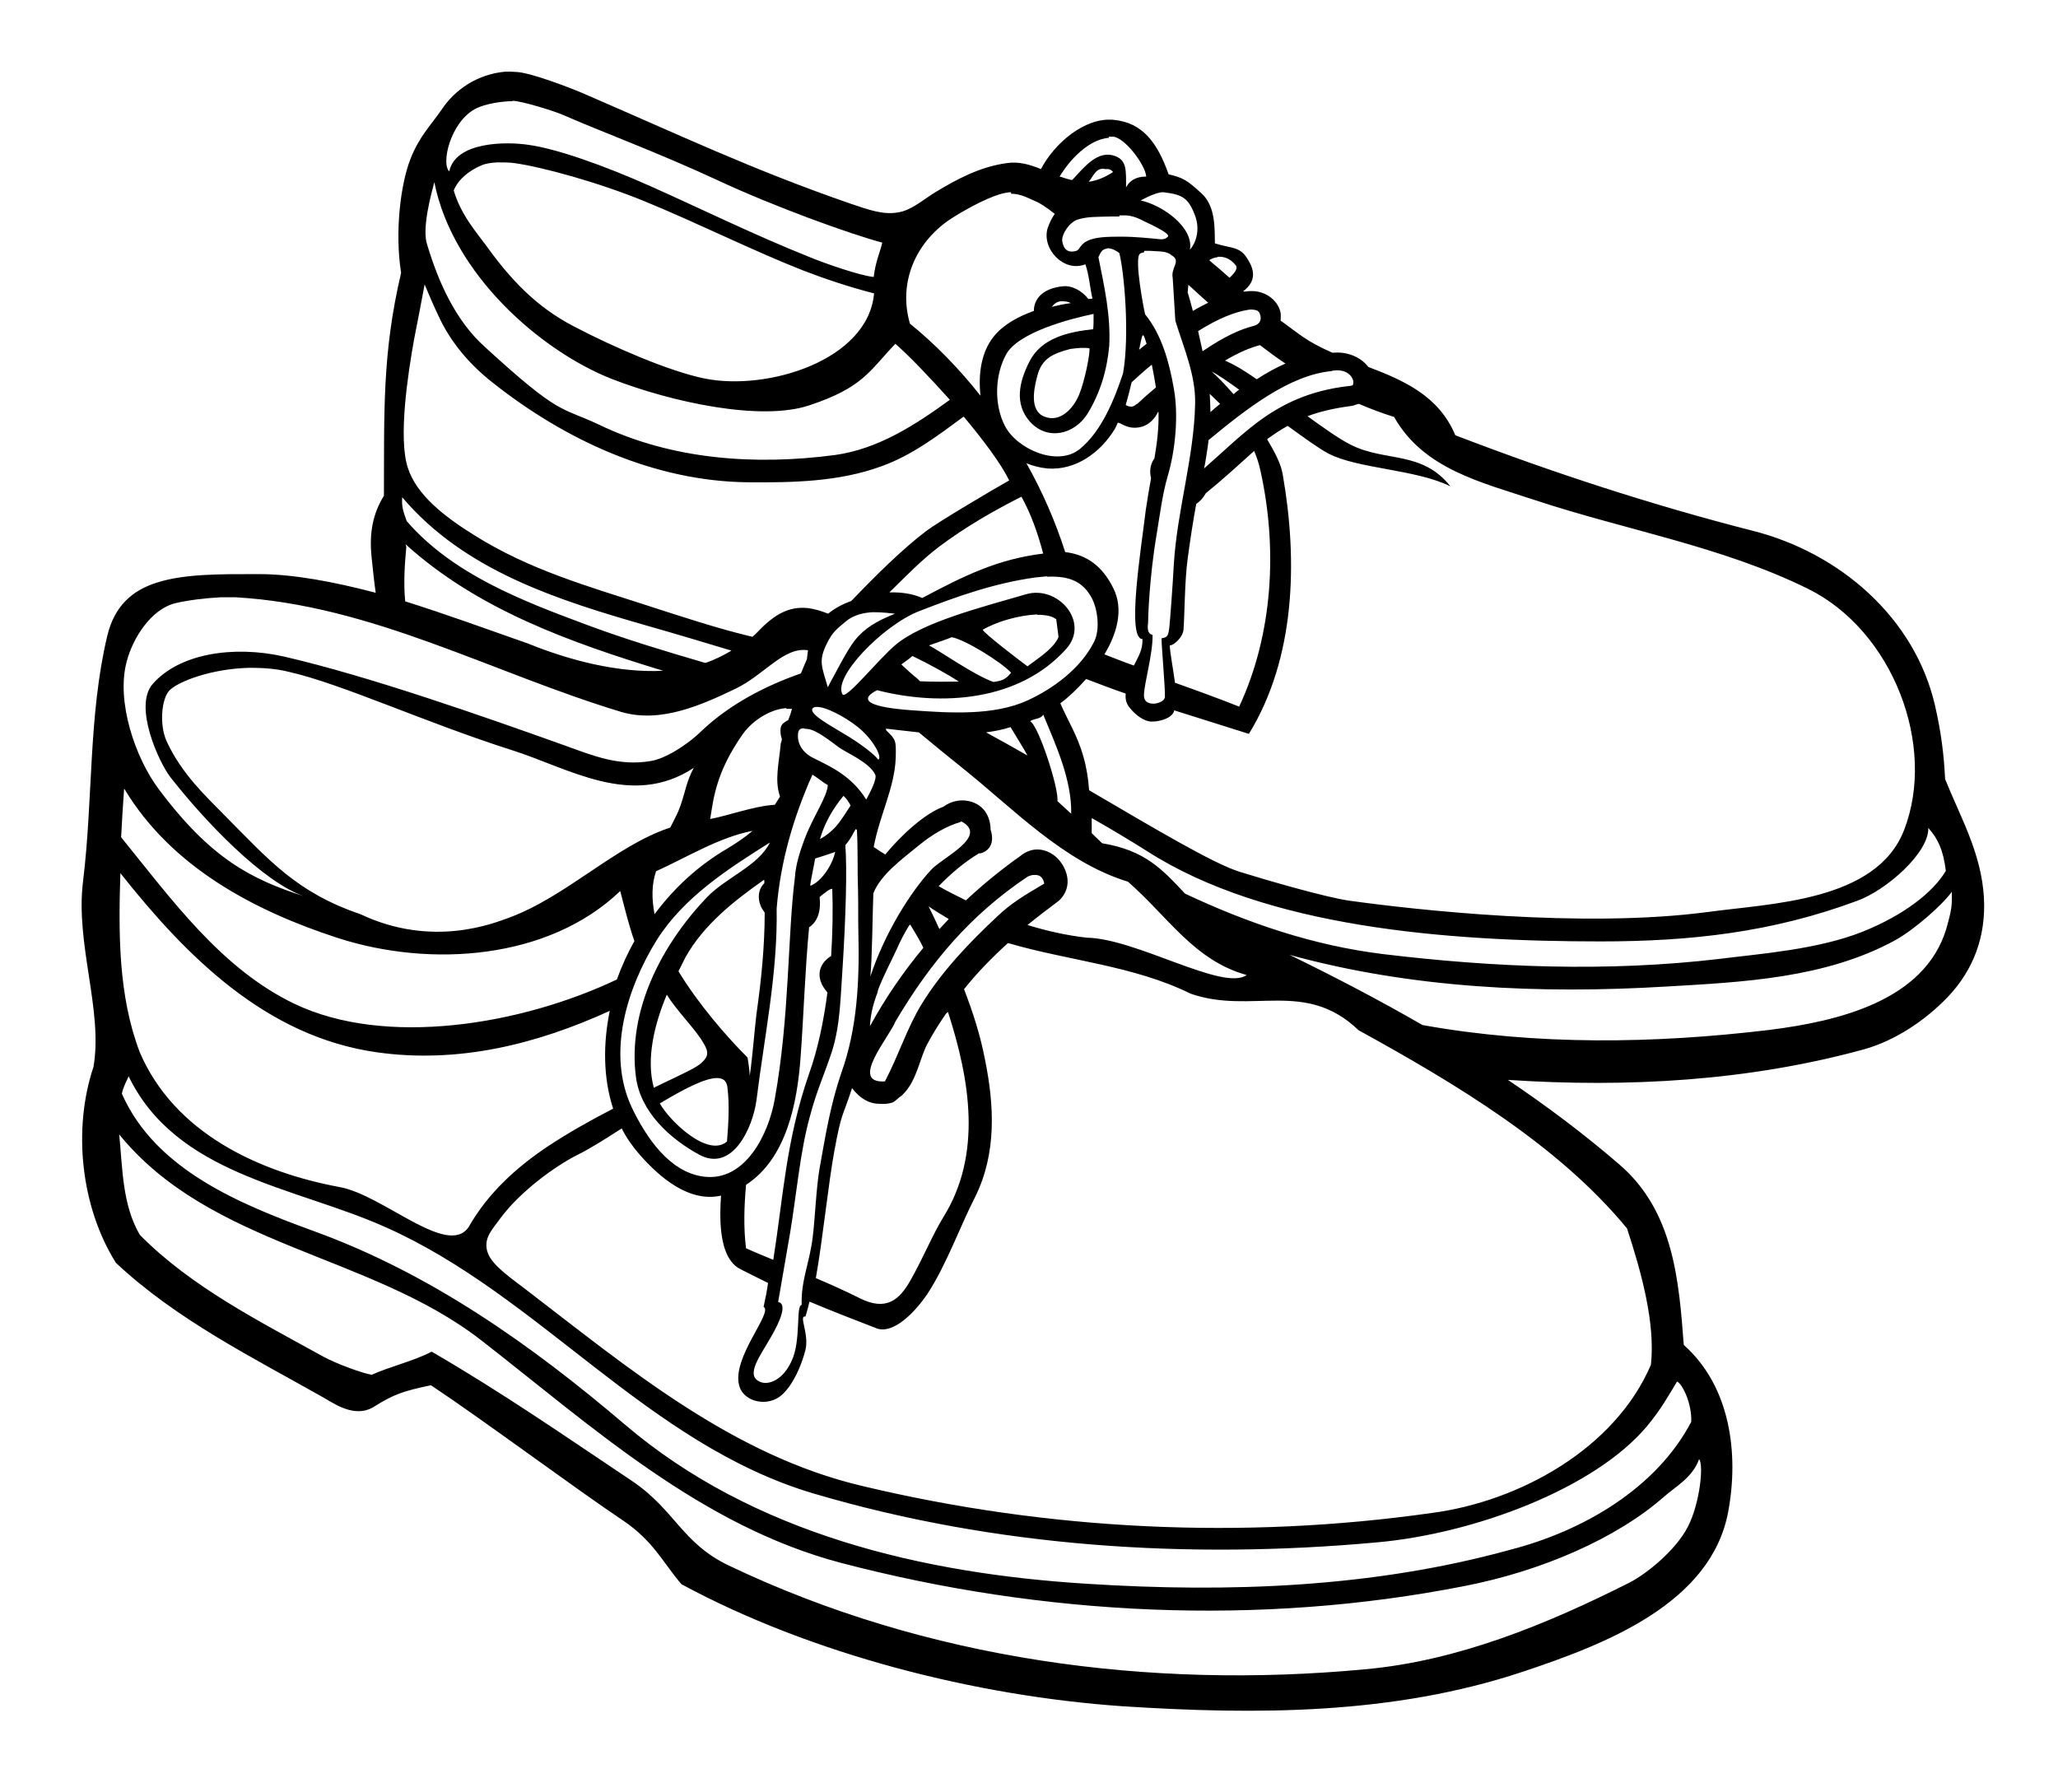 <?xml version="1.0" encoding="UTF-8" standalone="no"?>
<!-- Created with Inkscape (http://www.inkscape.org/) -->
<svg xmlns:dc="http://purl.org/dc/elements/1.1/" xmlns:cc="http://creativecommons.org/ns#" xmlns:rdf="http://www.w3.org/1999/02/22-rdf-syntax-ns#" xmlns:svg="http://www.w3.org/2000/svg" xmlns="http://www.w3.org/2000/svg" version="1.1" width="30.70mm" height="26.73mm" viewBox="0 0 48 48" id="svg2">
<defs id="defs4" />
<path d="m 10.12,1.92 c -0.05,8.78e-5 -0.10,0.00 -0.15,0.00 C 9.20,1.99 8.61,2.42 8.27,2.93 7.96,3.38 7.67,3.65 7.43,4.26 7.16,4.95 7.01,6.23 7.18,7.31 6.67,9.48 6.73,11.04 6.72,13.28 6.43,13.75 6.32,14.26 6.39,14.93 c 0.04,0.38 0.07,0.68 0.11,0.95 -1.14,-0.30 -2.22,-0.50 -3.13,-0.50 -1.03,-0.00 -2.00,-0.01 -2.74,0.23 -0.66,0.21 -1.13,0.63 -1.32,1.42 -0.51,2.14 -0.38,4.39 -0.65,6.58 -0.21,1.68 0.54,3.46 0.28,4.97 -0.56,1.67 -0.34,3.75 0.60,5.25 1.62,1.52 3.65,2.53 5.58,3.62 0.38,0.23 0.90,0.55 1.39,0.20 0.47,-0.29 0.74,-0.39 1.47,-0.54 1.40,0.93 3.87,2.77 5.14,3.62 0.82,0.55 1.08,1.14 1.57,1.71 3.48,1.88 7.89,3.00 11.83,3.27 3.57,0.23 7.23,0.23 10.69,-0.92 2.23,-0.74 5.06,-1.83 5.52,-4.29 0.29,-1.56 0.06,-3.36 -1.19,-4.47 -0.13,-1.72 -0.27,-3.58 -1.72,-4.83 -0.95,-0.82 -1.95,-1.57 -2.99,-2.27 0.00,3.56e-4 0.01,-3.5e-4 0.01,0 3.19,0.21 6.44,0.03 9.53,-0.82 0.82,-0.23 1.63,-0.76 2.25,-1.41 0.67,-0.71 1.02,-1.60 0.96,-2.66 -0.07,-1.19 -0.63,-2.15 -1.04,-3.17 C 48.51,20.24 48.44,19.64 48.27,18.90 47.73,16.55 45.72,14.81 43.39,14.22 40.69,13.53 38.02,12.66 35.42,11.66 34.98,10.61 34.06,10.20 33.09,9.83 32.90,9.58 32.55,9.41 32.13,9.45 31.81,9.31 31.50,9.15 31.22,8.94 31.06,8.83 30.90,8.70 30.74,8.59 c 0.00,-0.07 0.01,-0.14 0,-0.21 -0.07,-0.35 -0.45,-0.65 -0.94,-0.57 -0.01,0.00 -0.03,0.00 -0.05,0.00 -0.00,-0.00 -0.01,-0.01 -0.01,-0.01 C 30.11,7.52 30.03,7.21 29.85,6.93 29.65,6.60 29.43,6.66 28.98,6.52 28.97,6.15 29.01,5.53 28.62,5.18 28.23,4.82 28.12,4.76 27.74,4.67 27.44,3.82 27.04,3.28 26.26,3.21 25.49,3.14 24.68,3.84 24.32,4.53 24.03,4.41 23.73,4.32 23.40,4.37 22.68,4.47 22.07,4.80 21.49,5.15 21.15,5.36 20.84,5.64 20.49,5.69 20.11,5.76 19.73,5.63 19.23,5.46 16.57,4.54 14.65,3.62 12.03,2.49 11.68,2.34 10.68,1.96 10.30,1.93 10.24,1.93 10.18,1.92 10.12,1.92 z m 0.04,0.78 c 0.24,-0.00 1.14,0.28 1.36,0.38 1.08,0.47 2.57,1.02 4.12,1.74 1.54,0.72 3.57,1.45 4.43,1.68 -0.06,0.26 -0.18,0.50 -0.23,0.92 C 19.45,7.38 18.49,7.04 18.13,6.89 16.70,6.32 15.27,5.62 13.91,5.01 12.57,4.41 11.32,3.98 10.59,3.88 10.00,3.79 8.64,3.79 8.47,4.59 8.25,4.39 8.49,3.29 9.16,2.92 9.44,2.77 9.92,2.71 10.17,2.71 z m 15.97,0.96 c 0.03,-0.00 0.08,-0.00 0.11,0 0.32,0.01 0.88,0.76 0.90,1.07 -0.29,0.00 -0.45,0.12 -0.54,0.29 -0.00,-0.45 0.02,-0.71 -0.27,-0.83 -0.48,-0.20 -0.85,0.29 -1.17,0.63 l -0.03,-0.00 c -0.09,-0.02 -0.18,-0.05 -0.27,-0.08 l -0.01,-0.00 -0.03,-0.01 c 0.27,-0.45 0.78,-1.00 1.33,-1.04 z M 9.75,4.35 c 0.16,-0.00 0.33,0.00 0.47,0.02 0.72,0.10 2.24,0.51 3.50,1.03 1.37,0.56 2.89,1.32 4.24,1.85 0.60,0.23 1.23,0.44 1.89,0.61 C 19.69,9.66 16.98,10.48 15.31,10.14 14.37,9.95 12.87,9.30 11.82,8.75 10.79,8.22 10.10,7.47 9.46,6.58 9.22,6.25 8.78,5.76 8.59,5.10 8.72,4.79 9.01,4.57 9.31,4.44 9.43,4.38 9.59,4.36 9.75,4.35 z M 26.02,4.53 c 0.03,4.05e-4 0.06,-4.76e-4 0.11,0.00 0.05,0.01 0.10,0.04 0.12,0.08 -0.23,0.15 -0.44,0.23 -0.65,0.26 0.15,-0.19 0.19,-0.36 0.41,-0.35 z M 8.07,4.88 c 0.49,2.47 2.85,4.52 4.75,5.27 1.62,0.63 4.00,1.14 5.29,0.71 1.45,-0.48 1.61,-0.92 2.31,-1.65 0.37,0.32 0.92,0.90 1.46,1.50 -0.92,0.67 -1.92,1.32 -3.08,1.48 -2.12,0.28 -4.36,0.13 -6.31,-0.81 C 11.43,10.88 11.46,11.16 9.42,9.29 8.64,8.59 8.18,7.56 7.88,6.56 7.73,6.13 7.98,5.22 8.07,4.88 z M 27.60,5.15 c 0.51,0.06 0.67,0.15 0.85,0.63 0.14,0.38 0.02,0.73 -0.14,0.91 0.11,-0.59 -0.72,-1.19 -1.32,-1.32 0.24,-0.13 0.49,-0.23 0.61,-0.22 z m -4.08,0.04 c 0.26,-0.00 0.46,0.12 0.63,0.19 0.15,0.06 0.34,0.19 0.54,0.35 -0.08,0.11 -0.14,0.24 -0.19,0.38 -0.17,0.56 0.44,1.20 1.01,0.97 0.10,0.28 0.12,0.62 0.19,0.92 -0.03,0.00 -0.08,0.01 -0.11,0.01 -0.16,-0.21 -0.43,-0.37 -0.69,-0.34 -0.56,0.06 -0.77,0.36 -0.77,0.66 -0.42,0.15 -0.81,0.36 -1.07,0.68 -0.35,0.43 -0.42,1.03 -0.36,1.59 -0.57,-0.72 -1.21,-1.38 -1.89,-1.93 -0.32,-1.11 0.16,-2.16 1.04,-2.77 0.36,-0.24 0.97,-0.58 1.38,-0.70 0.11,-0.03 0.20,-0.05 0.29,-0.05 z m 2.90,0.58 c 0.06,-0.00 0.12,-0.00 0.19,0 0.12,0.01 0.25,0.04 0.46,0.15 0.21,0.10 0.73,0.34 0.65,0.42 -0.07,0.07 -0.13,0.07 -0.20,0.07 -0.31,-0.03 -0.67,-0.07 -1.06,-0.07 -0.38,-0.00 -0.68,0.01 -0.89,0.11 -0.20,0.09 -0.21,0.24 -0.30,0.27 -0.17,0.05 -0.34,0.02 -0.38,-0.27 -0.02,-0.17 0.19,-0.50 0.42,-0.57 0.26,-0.08 0.51,-0.07 0.88,-0.08 0.09,-0.00 0.16,-0.00 0.23,-0.00 z m -0.32,0.88 c 0.15,-0.00 0.28,0.10 0.32,0.13 0.13,0.51 0.28,2.18 0.10,3.22 -0.23,0.69 -0.57,1.55 -1.16,2.03 -0.59,0.48 -1.67,0.01 -2.00,-0.61 -0.30,-0.57 -0.28,-1.37 0.03,-1.93 0.33,-0.59 1.71,-0.95 2.34,-1.08 -0.00,0.19 -0.00,0.31 -0.01,0.41 -0.66,0.07 -1.39,0.23 -1.71,0.87 -0.27,0.53 -0.41,1.12 0.01,1.60 0.47,0.53 1.20,0.35 1.55,-0.21 0.34,-0.56 0.52,-1.16 0.58,-1.82 0.04,-0.82 -0.13,-1.57 -0.29,-2.37 0.04,-0.08 0.08,-0.22 0.23,-0.23 z m 0.99,0.07 c 0.05,-0.00 0.11,-0.00 0.15,0 0.26,0.02 0.45,-0.00 0.58,0.12 0.27,0.15 -0.03,0.33 0.03,0.61 l 0.07,1.14 c 0.22,0.72 0.55,1.46 0.53,2.23 -0.03,1.44 -0.48,2.84 -0.57,4.29 -0.03,0.57 -0.10,1.50 -0.12,1.69 -0.03,0.27 -0.07,0.27 -0.21,0.30 0.00,0.23 0.10,1.32 0.09,1.56 -0.00,0.13 -0.19,0.18 -0.27,0.19 -0.14,0.01 -0.30,-0.03 -0.29,-0.24 0.01,-0.32 0.24,-1.10 0.23,-1.60 -0.16,-0.04 -0.13,-0.23 -0.12,-0.33 0.00,-0.12 0.03,-1.19 0.23,-2.37 0.09,-0.55 0.16,-1.10 0.30,-1.57 0.20,-0.68 0.29,-1.61 0.16,-2.33 C 27.76,9.72 27.56,8.97 27.11,8.42 27.06,8.20 26.83,6.98 26.96,6.81 c 0.02,-0.03 0.07,-0.04 0.12,-0.05 z m 1.95,0.16 c 0.14,-0.01 0.33,0.01 0.50,0.23 0.09,0.12 -0.17,0.33 -0.17,0.33 -0.00,-0.00 -0.00,-0.00 -0.00,-0.00 -0.14,-0.12 -0.29,-0.26 -0.43,-0.37 -0.03,-0.03 -0.07,-0.06 -0.11,-0.10 0.01,-0.01 0.10,-0.07 0.23,-0.08 z M 7.81,7.62 c 0.12,0.28 0.24,0.57 0.37,0.84 0.32,0.70 0.83,1.30 1.44,1.78 1.94,1.54 4.32,2.65 6.84,2.68 1.20,0.01 2.45,-0.01 3.59,-0.43 0.81,-0.29 1.51,-0.82 2.20,-1.33 0.52,0.62 1.00,1.26 1.22,1.71 -0.36,0.20 -1.90,1.11 -2.23,1.36 -0.63,0.48 -1.34,1.18 -2.00,1.87 -0.23,0.08 -0.45,0.20 -0.62,0.34 -0.18,-0.07 -0.37,-0.13 -0.55,-0.15 -0.48,-0.05 -0.88,0.15 -1.34,0.64 -0.04,0.04 -0.09,0.09 -0.14,0.13 C 15.63,16.83 14.70,16.52 13.74,16.21 12.20,15.71 10.63,15.27 9.16,14.35 8.32,13.83 7.59,13.25 7.36,12.53 7.10,11.74 7.36,10.02 7.53,9.08 7.63,8.57 7.72,8.11 7.81,7.62 z m 20.45,0 c 0.17,0.16 0.35,0.32 0.54,0.49 -0.12,0.06 -0.26,0.13 -0.41,0.22 C 28.35,8.17 28.30,8.00 28.25,7.83 28.26,7.76 28.26,7.69 28.27,7.62 z m -3.39,0.45 c 0.10,-0.00 0.18,0.01 0.25,0.05 -0.17,0.02 -0.34,0.06 -0.51,0.10 0.06,-0.08 0.15,-0.15 0.26,-0.15 z m 5.16,0.23 c 0.13,0.01 0.15,0.09 0.17,0.16 0.02,0.10 -4.2e-4,0.22 -0.18,0.27 -0.35,0.09 -0.77,0.27 -1.37,0.68 -0.04,-0.18 -0.08,-0.35 -0.12,-0.54 0.56,-0.35 0.98,-0.51 1.34,-0.57 0.06,-0.01 0.12,-0.01 0.16,-0.00 z m -2.97,0.68 c 0.02,0.01 0.05,0.10 0.09,0.23 -0.06,0.05 -0.13,0.10 -0.20,0.16 0.04,-0.20 0.07,-0.35 0.09,-0.38 0.00,-0.00 0.00,-0.01 0.01,-0.00 z m 3.12,0.26 c 0.22,0.17 0.45,0.34 0.69,0.50 -0.26,0.11 -0.52,0.26 -0.77,0.42 -0.30,-0.21 -0.57,-0.38 -0.85,-0.50 0.39,-0.23 0.67,-0.34 0.92,-0.41 0.00,-0.00 0.00,-0.00 0.01,-0.00 z m -4.81,0.08 c 0.11,-0.00 0.22,-0.00 0.25,0.01 0.02,0.13 -0.12,0.86 -0.28,1.25 -0.16,0.38 -0.52,0.75 -0.93,0.58 -0.40,-0.16 -0.28,-0.74 -0.19,-1.08 0.12,-0.49 0.44,-0.61 0.88,-0.73 0.05,-0.01 0.17,-0.02 0.28,-0.03 z m 1.92,0.45 c 0.04,0.20 0.08,0.41 0.11,0.61 -0.16,0.13 -0.32,0.27 -0.50,0.44 l -0.01,0 c -0.08,0.07 -0.13,0.08 -0.19,0.07 -0.03,-0.00 -0.07,-0.02 -0.11,-0.04 0.06,-0.20 0.11,-0.41 0.16,-0.61 0.19,-0.17 0.36,-0.33 0.54,-0.47 z m 4.97,0.15 c 0.25,0.00 0.38,0.14 0.42,0.26 0.02,0.06 0.00,0.11 0,0.12 -0.00,0.01 0.00,0.03 -0.09,0.04 l -0.01,0 c -1.08,0.12 -1.83,0.50 -2.47,0.98 -0.50,0.38 -0.93,0.80 -1.42,1.23 0.01,-0.05 0.02,-0.10 0.03,-0.15 0.03,-0.20 0.07,-0.41 0.09,-0.61 1.03,-0.85 2.18,-1.75 3.31,-1.85 l 0,-0.01 0.01,0 c 0.04,-0.00 0.08,-0.01 0.11,-0.01 z m -3.39,0.02 c 0.18,0.09 0.46,0.28 0.76,0.50 -0.05,0.03 -0.10,0.08 -0.15,0.12 -0.22,-0.25 -0.44,-0.48 -0.60,-0.62 z m -0.03,0.61 c 0.09,0.09 0.19,0.18 0.28,0.27 -0.09,0.07 -0.17,0.14 -0.26,0.22 0.00,-0.16 -0.01,-0.33 -0.02,-0.50 z m 4.00,0.27 c 0.30,0.13 0.62,0.25 0.94,0.35 0.79,1.40 2.34,1.75 3.78,2.23 2.42,0.80 5.01,1.24 7.30,2.37 2.28,1.12 3.46,4.21 2.58,6.47 -0.74,1.91 -3.57,1.96 -5.24,2.19 -3.38,0.45 -7.88,-0.06 -9.61,-0.30 -0.65,-0.09 -2.29,-0.57 -2.93,-0.77 -0.70,-0.21 -2.29,-1.16 -4.05,-2.19 -0.02,-0.30 -0.07,-0.61 -0.15,-0.89 -0.16,-0.58 -0.44,-1.01 -0.62,-1.44 0.22,-0.16 0.46,-0.39 0.69,-0.65 0.35,0.13 0.70,0.27 1.06,0.39 -0.01,0.12 0.00,0.25 0.10,0.37 0.17,0.22 0.40,0.37 0.57,0.38 0.18,0.01 0.51,-0.06 0.61,-0.24 0.01,-0.01 0.01,-0.03 0.02,-0.06 0.66,0.21 1.33,0.42 2.00,0.63 1.25,-2.03 1.31,-4.64 0.91,-6.93 -0.04,-0.28 -0.21,-0.61 -0.42,-0.96 0.00,-0.00 0.01,-0.01 0.02,-0.02 0.17,-0.12 0.34,-0.24 0.53,-0.34 0.43,0.31 0.84,0.61 1.09,0.74 0.78,0.41 2.35,0.42 3.27,0.88 -0.76,-0.96 -1.74,-0.65 -2.66,-1.11 -0.31,-0.15 -0.81,-0.51 -1.17,-0.77 0.32,-0.12 0.69,-0.21 1.14,-0.27 0.06,-0.00 0.13,-0.03 0.19,-0.05 z m -5.37,0.23 c 0.01,0.41 -0.04,0.82 -0.11,1.23 -4.43e-4,0.00 4.44e-4,0.00 0,0.00 -0.11,0.15 -0.14,0.34 -0.09,0.53 6.53e-4,0.00 -7.02e-4,0.00 0,0.00 -0.05,0.28 -0.10,0.56 -0.14,0.84 -0.13,1.08 -0.52,3.47 -0.09,3.47 0.01,0.30 -0.12,0.48 -0.23,0.71 -0.29,-0.10 -0.55,-0.21 -0.79,-0.30 0.34,-0.56 0.52,-1.21 0.24,-1.77 -0.29,-0.59 -0.71,-0.90 -1.29,-0.97 -0.26,-0.81 -0.61,-1.62 -1.04,-2.38 0.17,0.07 0.36,0.12 0.56,0.14 0.76,0.06 1.43,-0.43 1.81,-1.06 0.03,-0.05 0.05,-0.11 0.08,-0.17 0.01,0.01 0.04,0.01 0.06,0.02 0.09,0.05 0.18,0.09 0.28,0.11 0.26,0.04 0.56,-0.05 0.74,-0.42 z m 2.56,1.03 c 0.07,0.16 0.13,0.34 0.17,0.53 0.46,2.07 0.34,4.37 -0.57,6.32 -0.53,-0.21 -1.13,-0.43 -1.72,-0.64 -0.05,-0.38 -0.13,-0.79 -0.14,-1.00 0.09,0.01 0.35,-0.20 0.37,-0.43 0.03,-0.41 0.03,-1.31 0.11,-1.89 0.08,-0.59 0.15,-1.04 0.23,-1.47 0.09,-0.06 0.18,-0.15 0.26,-0.29 0.47,-0.38 0.88,-0.76 1.27,-1.11 z m -22.83,1.23 c 1.68,1.99 4.19,2.77 6.63,3.47 0.74,0.21 1.47,0.43 2.20,0.65 -0.22,0.13 -0.46,0.25 -0.70,0.33 -1.06,-0.31 -2.13,-0.63 -3.20,-1.03 -1.72,-0.64 -3.57,-1.35 -4.80,-2.77 -0.09,-0.26 -0.14,-0.37 -0.12,-0.65 z m 16.60,0 c 0.26,0.47 0.44,0.99 0.58,1.52 -1.22,0.15 -2.11,0.59 -3.24,1.19 -0.24,-0.11 -0.55,-0.16 -0.88,-0.15 0.43,-0.42 0.85,-0.86 1.34,-1.23 0.68,-0.51 1.42,-0.94 2.19,-1.33 z m -16.50,1.27 c 1.93,1.75 4.41,2.63 6.90,3.39 -1.21,0.06 -2.51,-0.28 -3.62,-0.73 C 9.50,16.86 8.37,16.45 7.29,16.11 7.24,15.61 7.28,15.08 7.32,14.65 z m 17.19,0.87 c 0.66,-0.03 0.97,0.18 1.18,0.55 0.16,0.28 0.25,0.85 0.07,1.20 -0.36,0.71 -1.08,1.24 -1.77,1.56 -0.91,0.42 -2.10,0.34 -3.08,0.27 -0.44,-0.03 -1.74,-0.14 -0.96,-0.54 1.72,0.44 3.81,0.30 5.07,-1.11 0.64,-0.72 -0.23,-1.71 -1.08,-1.46 -1.20,0.35 -2.78,0.75 -3.50,1.36 -0.46,0.39 -1.28,1.42 -1.41,1.33 -0.29,-0.45 1.07,-1.85 2.03,-2.23 1.02,-0.40 2.04,-0.76 3.13,-0.91 0.10,-0.01 0.20,-0.02 0.30,-0.03 z M 2.36,16.00 c 0.13,-0.00 0.27,0.00 0.38,0.00 3.66,0.21 6.86,2.02 10.33,3.07 1.07,0.32 2.19,-0.20 3.07,-0.62 0.77,-0.37 1.29,-1.13 1.94,-1.03 -0.01,0.07 -0.02,0.16 -0.03,0.24 -3.77e-4,0.00 3.71e-4,0.00 0,0.00 -0.05,0.11 -0.10,0.24 -0.16,0.38 -0.97,0.34 -1.91,0.83 -2.66,1.54 -0.42,0.41 -1.01,0.76 -1.38,0.81 C 13.01,20.53 12.31,20.24 11.59,19.98 9.38,19.19 6.34,18.12 4.05,17.59 2.68,17.28 1.23,17.51 0.52,18.33 0.01,18.93 0.69,20.42 1.00,20.82 1.93,22.01 3.48,23.63 4.58,24.01 3.18,23.56 2.08,23.01 0.68,21.13 0.06,20.30 -0.46,18.79 -0.17,17.72 -0.01,17.10 0.48,16.32 1.13,16.16 1.46,16.08 1.95,16.02 2.36,16.00 z M 19.83,16.40 c 0.25,-0.00 0.48,0.03 0.58,0.04 -0.49,0.20 -0.81,0.38 -1.08,0.72 -0.20,0.25 -0.54,0.92 -0.72,1.25 -0.16,-0.56 -0.26,-0.70 -0.02,-1.18 0.15,-0.30 0.25,-0.37 0.50,-0.58 0.21,-0.18 0.49,-0.24 0.74,-0.25 z m 4.39,0.07 c 0.25,-0.00 0.41,0.04 0.51,0.12 0.02,0.16 0.04,0.31 0.06,0.47 -0.01,0.02 -0.01,0.04 -0.03,0.07 -0.17,0.30 -0.57,0.54 -0.80,0.72 -0.26,-0.19 -1.17,-0.89 -1.20,-0.98 0.38,-0.22 0.97,-0.39 1.46,-0.41 z m -2.29,0.60 c 0.35,0.06 1.32,0.66 1.59,0.95 -0.15,0.20 -0.28,0.22 -0.47,0.25 -0.52,-0.18 -1.48,-0.86 -1.73,-0.98 0.11,-0.04 0.50,-0.17 0.61,-0.22 z m -1.06,0.50 c 0.46,0.22 1.00,0.52 1.25,0.69 -0.28,5.01e-4 -0.68,0.01 -1.04,-0.01 -0.02,-0.02 -0.05,-0.05 -0.07,-0.07 -0.13,-0.10 -0.28,-0.24 -0.43,-0.38 0.13,-0.09 0.26,-0.19 0.30,-0.23 z M 3.13,17.89 c 0.34,-0.00 0.70,0.02 1.05,0.11 1.41,0.32 3.63,1.35 5.95,2.09 1.53,0.48 3.22,1.58 4.89,0.48 -0.18,0.33 -0.24,0.66 -0.30,0.84 -0.11,0.36 -0.18,0.46 -0.33,0.76 -1.47,0.48 -2.80,1.87 -4.36,2.43 -0.35,0.12 -2.00,0.81 -3.94,-0.11 C 4.38,23.91 3.64,23.04 2.43,21.82 1.96,21.34 1.30,20.73 0.90,19.86 0.70,19.42 0.76,18.73 0.97,18.50 1.20,18.26 2.10,17.91 3.13,17.89 z m 15.16,1.05 c 0.23,-0.03 0.78,0.26 1.13,0.54 0.43,0.35 0.66,0.83 0.54,0.87 -0.10,-0.14 -0.43,-0.39 -0.78,-0.61 -0.47,-0.29 -1.11,-0.62 -0.97,-0.77 0.01,-0.01 0.04,-0.03 0.07,-0.03 z m -0.79,0.05 c 0.05,-0.00 0.10,-0.00 0.15,0 -0.02,0.09 -0.06,0.20 -0.10,0.30 -0.09,0.05 -0.18,0.10 -0.20,0.20 -0.02,0.11 -0.00,0.22 0.03,0.31 -0.00,0.04 -0.02,0.08 -0.03,0.12 -0.05,0.55 -0.17,0.98 -0.02,1.42 -0.04,0.07 -0.09,0.14 -0.14,0.22 -0.55,0.03 -1.28,0.30 -1.73,0.38 0.09,-0.55 0.15,-1.24 0.87,-2.27 0.30,-0.42 0.80,-0.68 1.17,-0.70 z m 6.88,0.15 c 0.33,0.80 0.77,1.75 0.75,2.66 -0.12,-0.11 -0.24,-0.22 -0.37,-0.34 0.05,-0.31 -0.50,-2.02 -0.73,-2.14 0.12,-0.08 0.27,-0.05 0.35,-0.17 z m -0.88,0.33 c 0.19,0.32 0.34,0.55 0.46,0.77 -0.37,-0.21 -0.74,-0.42 -1.11,-0.62 0.22,-0.03 0.44,-0.07 0.65,-0.14 z m -5.52,0.05 c 0.03,0.00 0.06,0.01 0.10,0.01 0.24,0.03 0.62,0.34 0.84,0.50 0.20,0.14 0.81,0.40 0.96,0.72 0.06,0.12 -0.16,0.52 -0.24,0.67 -0.40,-0.64 -0.95,-0.88 -1.41,-1.11 -0.22,-0.10 -0.43,-0.32 -0.42,-0.61 0.00,-0.16 0.07,-0.19 0.16,-0.19 z m 2.19,0 c 0.28,0.03 0.58,0.07 0.88,0.10 0.37,0.31 0.75,0.62 1.15,0.94 1.38,1.10 2.72,2.53 4.45,3.06 1.06,0.92 1.77,2.11 3.18,2.50 -0.62,0.45 -2.96,-0.98 -4.28,-1.00 -0.54,-0.06 -1.07,-0.18 -1.59,-0.34 0.27,-0.22 0.56,-0.44 0.84,-0.65 0.08,-0.07 0.13,-0.15 0.17,-0.23 0.15,-0.31 0.02,-0.68 -0.22,-0.92 -0.26,-0.24 -0.64,-0.33 -0.98,-0.05 -0.51,0.36 -1.00,0.76 -1.46,1.19 -0.24,-0.12 -0.49,-0.24 -0.73,-0.38 0.32,-0.33 0.68,-0.64 1.08,-0.88 0.01,-0.00 0.03,-0.00 0.04,-0.00 0.23,-0.06 0.39,-0.27 0.27,-0.64 8.01e-4,-0.17 -0.05,-0.35 -0.15,-0.49 -0.23,-0.31 -0.73,-0.40 -1.11,-0.12 -0.50,0.18 -1.13,0.76 -1.56,1.28 -0.10,-0.06 -0.21,-0.13 -0.31,-0.20 0.16,-0.86 0.56,-1.58 0.59,-2.39 0.01,-0.47 0.01,-0.48 -0.26,-0.74 z m -1.96,1.24 c 0.15,0.09 0.25,0.19 0.40,0.27 -0.01,0.31 -0.40,0.85 -0.63,1.47 -0.10,0.27 -0.23,0.65 -0.25,1.00 -0.20,1.56 -0.14,3.72 -0.54,5.94 -0.16,0.93 -0.79,2.23 -1.91,2.08 -0.92,-0.12 -1.54,-1.06 -1.92,-1.85 -0.68,-1.45 -0.13,-3.20 0.67,-4.49 0.72,-1.14 1.90,-1.90 3.03,-2.61 -0.31,0.63 -1.17,0.93 -1.69,1.47 -1.21,1.27 -2.13,3.03 -1.90,4.81 0.12,0.93 0.90,1.65 1.69,2.08 0.89,0.49 1.44,-0.71 1.54,-1.46 0.21,-1.70 0.57,-3.40 0.54,-5.13 0.10,-1.25 0.45,-2.45 0.96,-3.59 z m -18.44,0.38 c 1.25,2.07 3.44,3.25 5.72,3.99 2.48,0.80 5.64,0.58 7.56,-1.26 0.11,0.42 0.23,0.92 0.38,1.34 -0.18,0.32 -0.34,0.67 -0.47,1.03 -8.58e-4,0.00 8.58e-4,0.00 0,0.00 -2.57,1.22 -6.20,1.82 -8.64,0.65 -1.96,-0.94 -3.29,-2.80 -4.64,-4.46 0.02,-0.43 0.05,-0.86 0.08,-1.30 z M 19.03,21.32 c 0.08,0.07 0.14,0.16 0.19,0.26 -0.13,0.20 -0.25,0.40 -0.40,0.57 -0.11,0.12 -0.24,0.23 -0.42,0.33 0.12,-0.42 0.34,-0.81 0.63,-1.16 z m 6.66,0.60 c 0.49,0.28 0.98,0.57 1.47,0.88 3.19,2.05 8.04,2.42 12.15,2.42 2.40,3e-4 4.60,-0.24 6.88,-1.09 0.77,-0.28 1.92,-1.28 1.90,-1.95 0.26,0.29 0.40,0.59 0.47,1.15 -0.34,0.57 -1.11,1.18 -2.23,1.63 -1.21,0.48 -2.74,0.59 -3.85,0.73 -2.98,0.35 -6.01,0.23 -8.99,-0.13 -1.88,-0.23 -3.63,-0.83 -5.31,-1.62 -0.61,-0.65 -1.07,-1.16 -2.22,-1.35 -0.08,-0.08 -0.19,-0.18 -0.28,-0.27 -5.51e-4,-0.12 -0.00,-0.25 -0.00,-0.39 z m -3.51,0.08 c 0.77,0.40 -0.52,0.98 -0.81,1.31 -0.56,0.61 -1.24,1.70 -1.62,2.85 0.05,-0.49 0.06,-1.74 0.08,-2.23 0.20,-0.50 0.75,-0.90 1.24,-1.30 0.32,-0.26 0.71,-0.50 1.10,-0.61 z m -2.79,0.23 c 0.03,0.53 0.01,1.13 0.03,1.63 0.01,0.39 0.00,0.75 0.01,1.16 0.03,1.25 -0.03,2.52 -0.45,3.70 -0.30,0.87 -0.43,1.69 -0.59,2.58 -0.09,0.52 -0.12,1.31 -0.18,1.81 -0.08,0.71 -0.32,1.17 -0.30,1.85 -0.16,0 -0.01,0.96 -0.27,1.50 -0.22,0.49 -0.60,0.66 -0.84,0.56 -0.41,-0.17 -0.01,-0.68 0.28,-1.19 0.26,-0.44 0.45,-0.91 0.20,-0.95 0.12,-0.69 0.18,-1.04 0.32,-1.85 0.17,-1.02 0.27,-2.19 0.53,-3.12 0.18,-0.69 0.38,-1.10 0.59,-1.74 0.23,-0.72 0.23,-1.48 0.29,-2.31 0.08,-1.27 0.12,-2.59 0.07,-3.22 0.16,-0.18 0.22,-0.35 0.28,-0.43 z m -2.81,0.04 c -0.20,0.17 -0.44,0.33 -0.69,0.48 -0.75,0.44 -1.40,1.04 -1.92,1.74 -0.08,-0.41 -0.08,-0.80 0.04,-1.15 0.84,-0.38 1.67,-0.90 2.57,-1.08 z m 2.23,0.54 c -0.07,0.36 -0.38,0.82 -0.67,0.92 -0.00,-0.10 0.12,-0.63 0.13,-0.73 0.07,-0.02 0.47,-0.15 0.54,-0.18 z M -0.34,23.39 c 1.75,2.21 3.89,4.38 6.87,4.80 2.19,0.31 4.29,-0.22 6.24,-1.11 -0.18,0.87 -0.18,1.79 0.09,2.62 -0.60,0.31 -1.19,0.64 -1.75,1.01 -0.85,0.57 -1.60,1.25 -2.12,2.16 C 8.43,33.70 6.70,32.01 5.53,31.80 3.38,31.40 1.11,30.36 0.18,28.19 -0.40,26.67 -0.39,24.99 -0.34,23.39 z m 24.48,0.05 c 0.14,-0.01 0.23,0.05 0.27,0.23 -0.61,0.36 -0.90,0.54 -1.26,0.88 -0.76,0.71 -1.49,1.48 -2.02,2.34 -0.40,0.65 -0.62,1.38 -0.99,2.08 -0.97,0.06 0.12,-1.19 0.28,-1.60 0.94,-1.59 2.01,-2.86 3.55,-3.89 0.05,-0.02 0.11,-0.04 0.15,-0.04 z m -7.23,0.15 c 0.00,0.02 0.00,0.05 0.00,0.07 -0.17,0.17 -0.18,0.40 -0.10,0.60 0.02,0.06 0.07,0.13 0.11,0.19 -0.00,0.89 -0.09,1.80 -0.22,2.71 -0.06,0.50 -0.10,1.09 -0.18,1.66 -0.01,-0.16 -0.03,-0.32 -0.06,-0.49 -0.59,-0.59 -1.32,-1.44 -1.85,-2.31 0.06,-0.12 0.13,-0.26 0.19,-0.38 0.49,-0.87 1.29,-1.50 2.10,-2.07 z m 1.82,0.21 c 0.02,0.55 0.01,1.17 -0.03,1.81 -0.29,0.18 -0.36,0.44 -0.28,0.68 0.03,0.10 0.10,0.20 0.18,0.30 -0.10,0.77 -0.26,1.53 -0.49,2.17 -0.62,1.79 -0.69,3.28 -0.96,4.99 -0.24,-0.10 -0.49,-0.20 -0.73,-0.31 -0.07,-0.56 -0.05,-1.13 -0.00,-1.70 1.08,-0.70 1.37,-2.18 1.46,-3.40 0.08,-1.06 0.12,-2.36 0.23,-3.50 0.19,-0.12 0.33,-0.38 0.28,-0.81 0.15,-0.12 0.27,-0.22 0.34,-0.22 z m 29.99,0.09 c -0.00,0.36 0.02,0.40 -0.15,1.00 -0.59,1.93 -2.91,2.47 -4.73,2.70 -3.08,0.37 -6.24,0.42 -9.30,-0.13 -1.16,-0.67 -2.35,-1.29 -3.56,-1.88 3.27,0.90 6.71,1.05 10.07,0.85 2.07,-0.12 4.28,-0.22 6.15,-1.24 0.51,-0.28 1.27,-0.95 1.52,-1.30 z M 21.31,24.28 c 0.17,0.12 0.36,0.23 0.54,0.34 -0.08,0.09 -0.17,0.18 -0.25,0.27 -0.09,-0.20 -0.19,-0.41 -0.29,-0.61 z m -0.49,0.49 c 0.12,0.20 0.25,0.41 0.35,0.62 -0.54,0.65 -1.02,1.35 -1.43,2.10 0.01,-0.28 0.08,-0.56 0.17,-0.82 0.02,-0.03 0.03,-0.08 0.04,-0.12 0.00,-0.01 0.01,-0.03 0.01,-0.04 0.14,-0.37 0.34,-0.74 0.51,-1.11 0.09,-0.21 0.20,-0.41 0.32,-0.61 z m 2.64,0.50 c 1.61,0.47 3.35,0.60 4.87,1.35 1.64,0.57 3.06,-0.40 4.50,0.98 2.58,1.42 5.36,3.08 7.19,5.31 0.39,1.19 0.76,2.54 0.64,3.65 -0.96,2.25 -3.52,3.66 -5.86,3.97 C 29.74,41.25 24.52,41.00 19.54,39.81 16.05,38.99 13.27,36.65 10.49,34.52 9.93,34.10 9.52,33.80 9.47,33.44 9.43,33.13 9.61,32.95 9.86,32.61 10.37,31.93 11.27,31.26 11.90,30.94 c 0.31,-0.15 0.74,-0.42 1.19,-0.71 0.12,0.24 0.28,0.47 0.47,0.69 0.55,0.63 1.34,1.30 2.19,1.11 -0.02,0.30 -0.03,0.61 0,0.91 0.03,0.31 0.12,0.86 0.52,1.06 0.25,0.13 0.50,0.25 0.74,0.37 -0.03,0.21 -0.07,0.42 -0.12,0.64 0.27,0.14 -0.87,1.37 -0.65,2.12 0.12,0.43 0.77,0.58 1.15,0.23 0.31,-0.29 0.52,-0.80 0.62,-1.19 0.11,-0.43 -0.19,-0.94 0,-0.90 0.04,-0.11 0.07,-0.25 0.11,-0.40 0.57,0.24 1.16,0.47 1.81,0.72 0.45,0.15 1.02,-0.44 1.35,-0.93 0.51,-0.78 0.88,-1.82 1.27,-2.58 0.59,-1.18 0.52,-2.47 0.27,-3.70 -0.12,-0.63 -0.32,-1.26 -0.56,-1.88 0.35,-0.44 0.75,-0.85 1.17,-1.23 z m -9.16,1.38 c 0.28,0.45 0.73,0.88 0.96,1.26 0.17,0.27 0.16,0.39 -0.04,0.57 -0.14,0.12 -0.38,0.23 -0.75,0.41 -0.17,0.08 -0.34,0.16 -0.52,0.25 -0.21,-0.77 0.01,-1.69 0.35,-2.50 z m 7.53,0.46 c 0.59,1.83 0.92,3.81 -0.12,5.49 -0.27,0.43 -0.56,1.13 -0.88,1.69 -0.30,0.54 -0.66,0.84 -1.36,0.49 -0.38,-0.19 -0.78,-0.37 -1.18,-0.54 0.19,-1.07 0.33,-2.51 0.50,-3.43 0.19,-1.03 0.21,-0.86 0.47,-1.66 0.22,0.29 0.47,0.42 0.73,0.42 0.00,4.01e-4 0.00,-3.76e-4 0.00,0 0.12,0.01 0.24,0.00 0.34,-0.03 0.06,-0.02 0.11,-0.07 0.17,-0.12 0.00,-0.00 0.01,-0.01 0.02,-0.02 0.04,-0.03 0.08,-0.05 0.11,-0.09 0.36,-0.35 0.45,-0.98 0.65,-1.35 0.15,-0.28 0.32,-0.55 0.50,-0.81 z m -21.96,1.70 c 1.27,2.66 4.45,2.98 6.86,4.05 4.15,1.83 7.04,5.83 11.50,7.15 4.87,1.44 10.04,1.77 15.08,1.31 2.61,-0.23 5.85,-1.44 7.25,-3.12 0.36,-0.43 0.57,-0.81 0.80,-1.19 0.15,0.07 0.40,0.60 0.38,1.08 -0.94,1.79 -2.91,2.93 -4.86,3.43 C 33.22,42.53 29.35,42.67 25.58,42.43 21.17,42.16 16.61,41.10 13.16,38.15 10.67,36.03 7.96,34.11 4.84,32.98 2.87,32.26 0.60,31.34 -0.30,29.30 c 0.03,-0.16 0.11,-0.31 0.18,-0.46 z m 15.77,0.07 c 0.16,1.72e-4 0.26,0.07 0.28,0.24 0.06,0.47 0.03,0.96 -0.01,1.46 -0.51,0.44 -1.53,-0.54 -1.80,-1.02 0.62,-0.37 1.20,-0.68 1.53,-0.68 z m -16.02,1.50 c 2.45,3.02 6.72,3.21 9.70,5.52 2.98,2.32 5.89,4.98 9.65,5.97 5.42,1.42 11.20,1.70 16.69,0.62 2.06,-0.40 4.08,-1.27 5.37,-2.41 0.27,-0.24 0.75,-0.50 0.92,-0.99 0.13,0.15 0.02,1.19 -0.30,1.81 -0.33,0.64 -1.11,1.26 -1.55,1.49 -2.24,1.13 -4.63,2.11 -7.11,2.33 C 27.23,45.26 21.26,44.47 15.96,41.94 14.70,41.34 14.52,40.45 13.36,39.67 11.52,38.44 9.91,37.32 8.00,36.21 7.52,36.46 6.88,36.61 6.39,36.83 6.12,36.78 5.46,36.54 5.09,36.34 3.41,35.41 1.56,34.48 0.18,33.08 -0.29,32.27 -0.28,31.31 -0.37,30.40 z" />
</svg>
